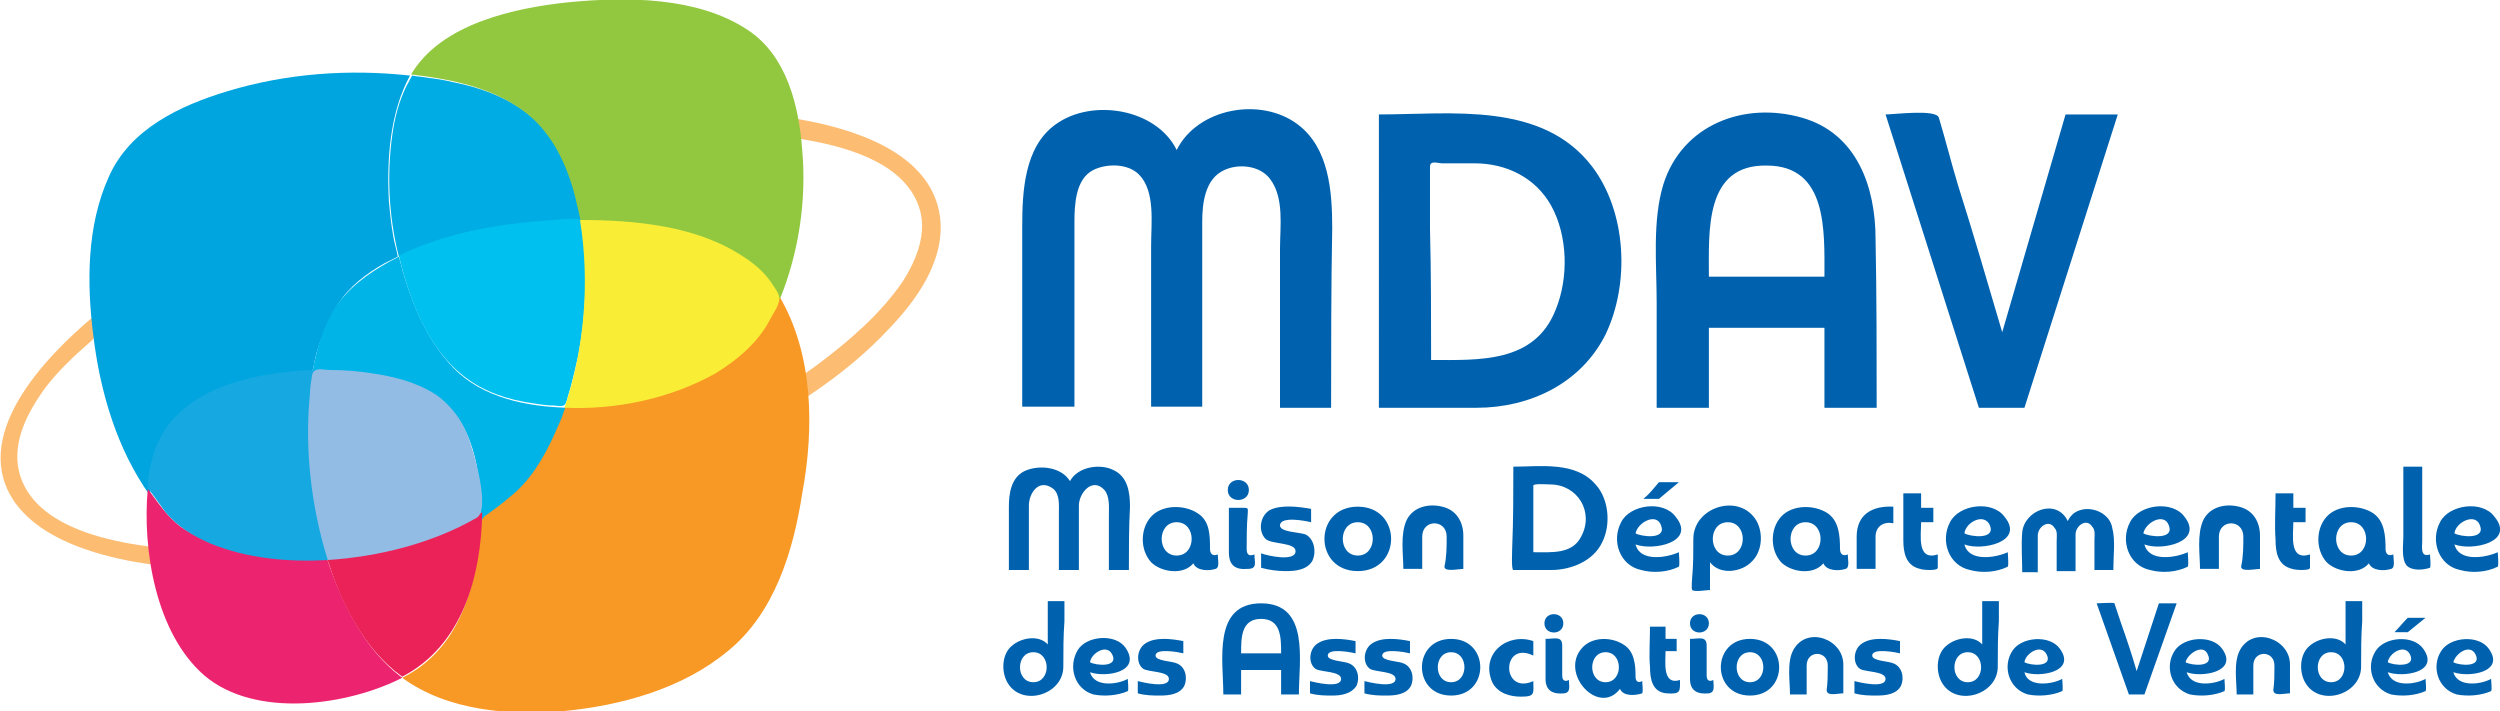 <svg xmlns="http://www.w3.org/2000/svg" xmlns:xlink="http://www.w3.org/1999/xlink" width="225" height="64" viewBox="0 0 225 64"><defs><path id="a" d="M0 .1h224.9V64H0c-.1 0 0-2.2 0-2.3V.1z"/></defs><clipPath><use xlink:href="#a" overflow="visible"/></clipPath><path fill="#0062AF" d="M95.7 60c0 2.6-3.9 3.7-5.1 1.3-.5-1-.4-2.5.5-3.2.8-.7 2.4-1 3.2-.1v-3.9h1.5v1.8c-.1 1.3-.1 2.7-.1 4.1 0 1.5 0 0 0 0zM93 58.7c-1.6 0-1.6 2.7 0 2.7s1.6-2.7 0-2.7m5.1 1.8c.4 1.4 2.5 1.1 3.4.6 0 .2.1 1 0 1.1-.9.4-2.1.5-3.1.3-1.7-.5-2.3-2.5-1.4-4 .8-1.3 3.4-1.5 4.3-.2 1.5 2.2-1.8 2.7-3.2 2.2m0-.9c.5.3 2.6.5 2-.7-.5-1-1.9-.1-2 .7m6.3 3c-.6 0-1.3 0-2-.2v-1.1c.4.1 2.8.7 2.8-.2 0-.7-1.8-.6-2.3-.9-.7-.5-.6-1.8.2-2.3.9-.6 2.4-.4 3.4-.2v1.1c-.4-.1-2.5-.5-2.5.2 0 .5 1.5.5 1.9.7.8.3 1 1.3.7 2-.4.8-1.4.9-2.2.9m12.5-.1h-1.6v-2.2h-3.6v2.2h-1.6c0-3-1-8.2 3.4-8.2s3.4 5.2 3.4 8.2zm-5.2-3.7h3.6c0-1.4 0-3.1-1.8-3.1s-1.8 1.7-1.8 3.1zm8.2 3.8c-.6 0-1.3 0-2-.2v-1.1c.4.1 2.8.7 2.8-.2 0-.7-1.8-.6-2.3-.9-.7-.5-.6-1.8.2-2.3.9-.6 2.4-.4 3.4-.2v1.1c-.4-.1-2.5-.5-2.5.2 0 .5 1.5.5 1.9.7.8.3 1 1.3.7 2-.5.8-1.5.9-2.2.9m4.9 0c-.6 0-1.3 0-2-.2v-1.1c.4.1 2.8.7 2.8-.2 0-.7-1.8-.6-2.3-.9-.7-.5-.6-1.8.2-2.3.9-.6 2.4-.4 3.4-.2v1.1c-.4-.1-2.5-.5-2.5.2 0 .5 1.5.5 1.9.7.8.3 1 1.3.7 2-.4.8-1.4.9-2.2.9m5.8 0c-3.5 0-3.5-5.1 0-5.1s3.5 5.1 0 5.1m0-3.9c-1.6 0-1.6 2.7 0 2.7s1.6-2.7 0-2.7m7.4-1V59c-2.9-1.4-2.9 3.6 0 2.3 0 1.1.2 1.4-1.1 1.4-1 0-2.1-.3-2.6-1.3-1.1-2.6 1.4-4.5 3.7-3.7m1-1.6c0-1.1 1.7-1.1 1.7 0s-1.7 1.1-1.7 0m1.6 4.7c0 .4.2.6.6.4 0 .5.2 1.1-.4 1.2-1 .1-1.7-.2-1.7-1.3v-3.6c.8 0 1.5-.3 1.5.6v2.7c0 .4 0 0 0 0zm6.6.1c0 .4.2.6.6.4 0 .2.1.9 0 1.1-.6.2-1.7.3-2-.4-1.9 2.5-5.5-1.4-3.4-3.7.9-1 2.6-1 3.7-.3 1 .6 1.1 1.8 1.1 2.9 0 .3 0 0 0 0zm-2.7-2.2c-1.6 0-1.6 2.7 0 2.7s1.6-2.7 0-2.7m4-2.3h1.4v1.1h1v1.1h-1c0 1-.3 3.1 1.3 2.6 0 1 .1 1.3-1.2 1.2-1.3-.1-1.5-1.3-1.5-2.4-.1-1.1 0-2.3 0-3.6zm3.6-.3c0-1.1 1.7-1.1 1.7 0s-1.7 1.1-1.7 0m1.5 4.7c0 .4.2.6.6.4 0 .5.2 1.1-.4 1.2-1 .1-1.7-.2-1.7-1.3v-3.6c.8 0 1.5-.3 1.5.6v2.7c0 .4 0 0 0 0zm3.9 1.8c-3.5 0-3.5-5.1 0-5.1s3.5 5.1 0 5.1m0-3.9c-1.6 0-1.6 2.7 0 2.7s1.6-2.7 0-2.7m7 1.2c0-1.4-1.9-1.4-1.9 0v2.6h-1.5c0-1.2-.3-2.9.3-4 1.2-2.2 4.5-1 4.5 1.3v2.6c-.5 0-1.5.3-1.5-.3.1-.7.1-1.4.1-2.2 0-.7 0 0 0 0zm4.4 2.7c-.6 0-1.3 0-2-.2v-1.1c.4.1 2.8.7 2.8-.2 0-.7-1.8-.6-2.3-.9-.7-.5-.6-1.8.2-2.3.9-.6 2.4-.4 3.4-.2v1.1c-.4-.1-2.5-.5-2.5.2 0 .5 1.5.5 1.9.7.8.3 1 1.3.7 2-.4.8-1.4.9-2.2.9m10.9-2.6c0 2.6-3.9 3.7-5.1 1.3-.5-1-.4-2.5.5-3.2.8-.7 2.4-1 3.2-.1v-3.9h1.5v1.8c-.1 1.3-.1 2.7-.1 4.1 0 1.5 0 0 0 0zm-2.7-1.3c-1.6 0-1.6 2.7 0 2.7s1.6-2.7 0-2.7m5.1 1.8c.3 1.4 2.5 1.1 3.4.6 0 .2.1 1 0 1.1-.9.4-2.1.5-3.1.3-1.7-.5-2.3-2.5-1.4-3.9.8-1.3 3.4-1.5 4.3-.2 1.5 2.1-1.9 2.6-3.2 2.1m0-.9c.5.3 2.6.5 2-.7-.5-1-1.9-.1-2 .7m10.1.8l2-6.1h1.6l-2.9 8.2h-1.4l-2.9-8.2c.2 0 1.6-.1 1.6 0l.6 1.8c.5 1.4 1 2.9 1.4 4.3zm4.5.1c.4 1.4 2.5 1.1 3.4.6 0 .2.1 1 0 1.1-.9.4-2.1.5-3.1.3-1.7-.5-2.3-2.5-1.4-3.9.8-1.3 3.4-1.5 4.3-.2 1.5 2.1-1.9 2.6-3.2 2.1m-.1-.9c.5.3 2.6.5 2-.7-.4-1-1.8-.1-2 .7m8 .3c0-1.4-1.9-1.4-1.9 0v2.6h-1.5c0-1.2-.3-2.9.3-4 1.2-2.2 4.5-1 4.5 1.3v2.6c-.5 0-1.5.3-1.5-.3.1-.7.1-1.4.1-2.2 0-.7 0 0 0 0zm7.8.1c0 2.6-3.9 3.7-5.1 1.3-.5-1-.4-2.5.5-3.2.8-.7 2.4-1 3.2-.1v-3.9h1.5v1.8c-.1 1.3-.1 2.7-.1 4.1 0 1.5 0 0 0 0zm-2.7-1.3c-1.6 0-1.6 2.7 0 2.7s1.6-2.7 0-2.7m5.1 1.8c.4 1.4 2.5 1.1 3.4.6 0 .2.1 1 0 1.1-.9.4-2.1.5-3.1.3-1.7-.5-2.3-2.5-1.4-3.9.8-1.3 3.4-1.5 4.3-.2 1.5 2.1-1.8 2.6-3.2 2.1m0-.9c.5.3 2.6.5 2-.7-.5-1-1.9-.1-2 .7m1.8-4h1.6l-1.6 1.3h-1.2c.4-.4.8-.9 1.2-1.3zm4.1 4.9c.4 1.4 2.5 1.1 3.4.6 0 .2.1 1 0 1.1-.9.4-2.1.5-3.1.3-1.7-.5-2.3-2.5-1.4-3.9.8-1.3 3.4-1.5 4.3-.2 1.5 2.1-1.8 2.6-3.2 2.1m0-.9c.5.3 2.6.5 2-.7-.5-1-1.8-.1-2 .7m-119.2-8.3h-1.8v-4.9c0-.7.1-1.7-.4-2.3-1.1-1.2-2.3.3-2.3 1.4v5.8h-1.8v-5.1c0-.7.1-1.7-.5-2.2-1.3-1-2.2.4-2.2 1.5v5.8h-1.8v-5.7c0-1.2.2-2.6 1.4-3.2 1.3-.6 3.3-.4 4.1.9.7-1.3 2.7-1.6 3.9-1 1.3.6 1.5 2 1.5 3.3-.1 1.8-.1 3.7-.1 5.7zm7.3-1.9c0 .4.2.7.7.5 0 .4.2 1.2-.2 1.3-.6.2-1.7.2-2-.5-.9 1.1-2.9.8-3.8-.1-1-1.1-1-3 0-4.1 1-1.1 3-1.1 4.2-.3 1.1.7 1.1 2 1.1 3.2 0 .4 0 0 0 0zm-3-2.4c-1.8 0-1.8 3 0 3s1.8-3 0-3m4.6-2.9c0-1.2 1.9-1.2 1.9 0s-1.9 1.2-1.9 0m1.7 5.3c0 .5.2.7.7.5 0 .7.3 1.3-.6 1.3-1.1.1-1.7-.3-1.7-1.5v-4h1.3c.5 0 .4.1.4.5-.1 1.1-.1 2.2-.1 3.2 0 .4 0 0 0 0zm3.5 2c-.7 0-1.5-.1-2.2-.3v-1.3c.5.2 3.1.8 3.1-.2 0-.8-2.2-.6-2.7-1.1-.7-.7-.5-2.1.4-2.6 1-.5 2.6-.3 3.7-.1V47c-.4-.1-2.8-.6-2.8.3 0 .6 1.8.6 2.3.8.8.4 1 1.6.6 2.4-.5.8-1.5.9-2.4.9m6.5 0c-4 0-4-5.8 0-5.8s4 5.8 0 5.8m0-4.4c-1.8 0-1.8 3 0 3s1.8-3 0-3m8 1.3c0-1.6-2.2-1.6-2.2 0v2.9h-1.7c0-1.3-.3-3.1.3-4.4.6-1.2 2-1.5 3.2-1.2 1.3.3 1.9 1.4 1.9 2.6v3c-.4 0-1.7.3-1.7-.2.2-.9.2-1.8.2-2.7 0-.7 0 0 0 0zm6-6.3c2.4 0 5.6-.5 7.4 1.6 1.2 1.3 1.4 3.6.6 5.2-.8 1.7-2.8 2.5-4.6 2.5h-3.4c-.2 0-.1-1.8-.1-2.1.1-2.4.1-4.8.1-7.2zm1.8 7.7c1.6 0 3.5.2 4.3-1.4 1.2-2.2-.3-4.7-2.8-4.7-.2 0-1.5-.1-1.5.1v6zm9.2-.7c.4 1.6 2.8 1.2 3.9.7 0 .3.1 1.1 0 1.3-1 .5-2.3.6-3.4.3-1.9-.4-2.7-2.6-1.8-4.3.8-1.6 3.8-2 4.9-.5 1.9 2.3-2 3.1-3.6 2.5m0-1c.5.3 2.8.6 2.3-.7-.4-1.2-2.1-.3-2.3.7m2.1-4.6h1.8l-1.8 1.5h-1.4c.5-.4.9-.9 1.4-1.5zm3.1 5.1c0-2.9 4.2-4.2 5.7-1.6.6 1.1.5 2.7-.4 3.6-.9 1-2.9 1.3-3.8.1v2.5c-.3 0-1.4.2-1.6 0-.1-.1 0-1.1 0-1.2.1-1 .1-2.2.1-3.4 0-1.6 0 0 0 0zm3.1 1.5c1.8 0 1.8-3 0-3s-1.8 3 0 3m10.1-.6c0 .4.2.7.7.5 0 .4.2 1.2-.2 1.3-.6.2-1.7.2-2-.5-.9 1.1-2.9.8-3.8-.1-1-1.1-1-3 0-4.1 1-1.1 3-1.1 4.2-.3 1 .7 1.1 2 1.1 3.2 0 .4 0 0 0 0zm-3.1-2.4c-1.8 0-1.8 3 0 3s1.8-3 0-3m7.9-1.4v1.5c-.9-.2-1.6.3-1.6 1.2v2.9h-1.7v-2.9c0-2 1.4-2.8 3.3-2.7m.9-1.2h1.6v1.3h1.1V47h-1.1c0 1.2-.4 3.5 1.5 2.9v1.2c0 .3-1.4.2-1.6.1-1.3-.3-1.5-1.5-1.5-2.6v-4.2zm5.5 4.6c.4 1.6 2.8 1.2 3.9.7 0 .3.1 1.1 0 1.3-1 .5-2.3.6-3.4.3-1.9-.4-2.7-2.6-1.8-4.3.8-1.6 3.8-2 4.9-.5 1.9 2.3-2.1 3.1-3.6 2.5m0-1c.5.3 2.8.6 2.3-.7-.5-1.2-2.2-.3-2.3.7m13.4 3.3h-1.7v-2.7c0-.4.1-.9-.2-1.2-.5-.8-1.5-.1-1.5.7v3.3h-1.7v-2.7c0-.4.1-.9-.2-1.2-.5-.8-1.5-.1-1.5.7v3.3H182c0-1.2-.1-2.4 0-3.6.2-2 3.1-3.1 4.1-1 .8-1.8 3.7-1.2 4 .6.3 1.1.1 2.5.1 3.8zM193 49c.4 1.6 2.8 1.2 3.9.7 0 .3.1 1.1 0 1.3-1 .5-2.3.6-3.4.3-1.9-.4-2.7-2.6-1.8-4.3.8-1.6 3.8-2 4.9-.5 1.8 2.3-2.1 3.1-3.6 2.5m-.1-1c.5.3 2.8.6 2.3-.7-.4-1.2-2.1-.3-2.3.7m9 .3c0-1.6-2.2-1.6-2.2 0v2.9H198c0-1.3-.3-3.1.3-4.4.6-1.2 2-1.5 3.2-1.2 1.3.3 1.9 1.4 1.9 2.6v3c-.4 0-1.7.3-1.7-.2.2-.9.2-1.8.2-2.7 0-.7 0 0 0 0zm2.9-3.9h1.6v1.3h1.1V47h-1.1c0 1.2-.4 3.5 1.5 2.9v1.2c0 .3-1.4.2-1.6.1-1.3-.3-1.5-1.5-1.5-2.6-.1-1.4 0-2.8 0-4.2zm9.9 5c0 .4.2.7.7.5 0 .4.2 1.2-.2 1.3-.6.2-1.7.2-2-.5-.9 1.1-2.9.8-3.8-.1-1-1.1-1-3 0-4.1 1-1.1 3-1.1 4.2-.3 1 .7 1.1 2 1.1 3.2 0 .4 0 0 0 0zm-3.1-2.4c-1.8 0-1.8 3 0 3s1.8-3 0-3m4.7-5h1.7v6.7c0 .5-.2 1.5.7 1.2 0 .3.1 1 0 1.2-.6.2-1.6.3-2.1-.2-.5-.6-.3-1.9-.3-2.6V42zm4.6 7c.4 1.6 2.8 1.2 3.9.7 0 .3.1 1.1 0 1.3-1 .5-2.3.6-3.4.3-1.9-.4-2.7-2.6-1.8-4.3.8-1.6 3.8-2 4.9-.5 1.9 2.3-2 3.1-3.6 2.5m0-1c.5.3 2.8.6 2.3-.7-.4-1.2-2.2-.3-2.3.7"/><path fill="#0062AF" d="M119.8 36.7h-4.6V22.4c0-2 .4-4.6-.9-6.3-.9-1.2-2.8-1.4-4.1-.8-1.8.8-2 3.1-2 4.7v16.6h-4.6V22.1c0-2 .4-4.9-1.1-6.4-1-1-2.9-1-4.1-.4-1.6.8-1.7 3.1-1.7 4.7v16.6H92V20.4c0-3.2.2-7.2 3-9.2 3.3-2.4 9.1-1.4 10.9 2.3 1.9-3.8 7.6-4.8 10.9-2.3 2.8 2.1 3.1 6 3.1 9.3-.1 5.5-.1 10.9-.1 16.2zm4.3-26.4c6.5 0 14.7-1.2 19.2 4.7 3.1 4.1 3.4 10.5 1.2 15.1-2.2 4.4-6.8 6.6-11.6 6.6h-8.8V10.3zm4.7 22.1c4.3 0 9.3.3 11.2-4.5 1.2-2.9 1.1-6.7-.4-9.4-1.4-2.5-4-3.8-6.9-3.8h-2.9c-.4 0-1.1-.3-1.1.3v5.6c.1 3.9.1 7.8.1 11.8zm40.1 4.3h-4.7v-7.2h-10.4v7.2h-4.7v-9.5c0-3.4-.4-7.3.6-10.6 1.7-5.4 7.3-7.5 12.5-6 4.9 1.4 6.6 6.2 6.6 10.9.1 5.1.1 10.2.1 15.2zm-15.1-11.8h10.4c0-4.1.3-10-5.2-10-5.6-.1-5.2 5.9-5.2 10zm26.4 5l5.7-19.6h4.7l-8.4 26.4h-4.1l-8.4-26.4c.8 0 4.6-.5 4.8.3.6 2 1.1 4 1.7 6 1.4 4.4 2.7 8.9 4 13.3z"/><path fill="#FCBC72" d="M20.6 51.2c-4.1 0-8.2-.3-12.1-1.5-2.6-.8-5.4-2.1-7.1-4.4-4.3-6 2.7-13.2 7-16.8.1.8.5 1.6-.2 2.2C6.7 32 5.2 33.4 4 35c-1.5 2.1-2.9 4.7-2.3 7.4 1.3 5.4 9.2 6.6 13.7 7 7.7.7 15.5-.2 23-1.9 7.9-1.7 15.6-4.2 22.9-7.6 4.3-2 8.5-4.3 12.3-7.1 2.8-2.1 5.6-4.5 7.6-7.4 1.3-2 2.3-4.5 1.5-6.8-1.4-4.1-6.9-5.5-10.7-6.1l-.3-1.8c4.8.8 12.1 2.9 12.9 8.8.5 3.9-2.1 7.5-4.6 10.1-4 4.3-9.2 7.5-14.4 10.2-6.9 3.6-14.2 6.2-21.7 8.2-7.5 1.9-15.4 3.2-23.3 3.2"/><path fill="#00ACE4" d="M52.4 19.9c-.5-3-1.5-6-3.5-8.3-2-2.4-5.1-3.6-8.1-4.2-.8-.2-1.5-.3-2.3-.4-.5-.1-1-.1-1.4-.2-.2.3-.3.6-.5.9-.7 1.4-1.1 3-1.3 4.5-.5 3.6-.3 7.4.6 10.9 5-2.5 10.9-3.2 16.5-3.2"/><path fill="#00A5DF" d="M30.4 27.4c1-1.6 2.6-2.8 4.2-3.7l1.2-.6c-.1-.6-.3-1.2-.4-1.8-.2-1.1-.3-2.1-.4-3.2-.2-3.8.1-8 1.9-11.3-5.5-.6-11.1-.2-16.4 1.4-4.3 1.3-8.8 3.4-10.7 7.7-2 4.4-2 9.6-1.4 14.3.6 5 2.1 10.2 5.1 14.4.1-2.2.6-4.5 1.9-6.3 1.2-1.6 3-2.5 4.8-3.2 2.2-.8 4.6-1.3 7-1.5 1-.1.9 0 1.1-1 .1-.6.3-1.2.5-1.8.5-1.2 1-2.3 1.6-3.4"/><path fill="#00B4E7" d="M51.1 36.7c-3.7-.1-7.7-.9-10.3-3.6-2.6-2.7-4-6.4-4.9-10-2 1-4 2.3-5.4 4.1-1.3 1.8-2 4.1-2.4 6.4 3.7-.2 8.7 0 11.7 2.5 3.1 2.5 3.6 7.3 3.4 11 4.1-2.5 6.5-6 7.9-10.4"/><path fill="#F89825" d="M70.1 26.6c-1.6 3.9-4.4 6.4-8.2 8-2 .8-4.1 1.4-6.2 1.7-1.1.2-2.2.3-3.2.3h-1.6c-.2.6-.4 1.2-.7 1.8-.9 2.1-2 4.2-3.7 5.8-.9.8-1.8 1.5-2.8 2.2-.8.5-.5 2.6-.7 3.5-.7 4.6-2.4 8.9-6.8 11.1 4.1 3 9.7 3.4 14.5 3 5.2-.5 10.7-2 14.8-5.4 4.2-3.4 5.9-9 6.7-14.2 1.1-5.9 1-12.6-2.1-17.8"/><path fill="#EC2470" d="M29.4 50.2c-2.8 0-6.1-.1-9-.9-1.4-.4-2.8-1-4-1.8-1.3-.9-2.2-2.3-3.1-3.5-.5 5.4.7 13 5.1 16.8 4.6 3.9 12.9 2.7 17.8.2-3.5-2.6-5.5-6.9-6.8-10.8"/><path fill="#EB2258" d="M36.2 60.9c5.4-2.8 7.1-9 7.2-14.8-4.2 2.5-9.2 3.7-14 4 1.2 4 3.3 8.3 6.8 10.8"/><path fill="#16A9E1" d="M28.3 33.3c-5.8.2-13.3 1.8-14.7 8.4-.2.7-.3 1.5-.3 2.2.5.7 1.1 1.5 1.6 2.2 1.1 1.3 2.4 2.1 4 2.8 3.4 1.4 7.1 1.7 10.7 1.5-1.7-5.4-2.3-11.4-1.3-17.1m.1 0c-.1 0-.1 0 0 0-.1.1-.1.1 0 0-.1 0 0 0 0 0zm1.2 17.1c-.1 0 0 0 0 0"/><path fill="#93BCE4" d="M39.2 35.5c-1.7-1.1-3.7-1.6-5.7-1.9-1.3-.2-2.5-.3-3.8-.3-.6 0-1.4-.3-1.6.4-.1.6-.2 1.2-.2 1.7-.5 5 .1 10.2 1.6 15 4.6-.3 9.4-1.5 13.4-3.8 1.2-.7-.1-5.3-.5-6.5-.5-1.8-1.6-3.5-3.2-4.6"/><path fill="#92C83F" d="M67.3 2.7c-4.5-3-10.9-3-16.1-2.5C46.4.7 39.7 2.1 37 6.7c3.4.4 7.1 1.1 10 3.2 2.7 1.9 4.2 5.2 4.9 8.4.1.4.2.8.3 1.3.1.7.5.4 1.1.4 1 0 1.9.1 2.9.2 1.9.2 3.9.5 5.8 1 3.4.9 6.4 2.6 8.2 5.7 1.7-4.2 2.4-8.9 2-13.4-.3-4-1.4-8.5-4.9-10.8"/><path fill="#00C0EF" d="M35.9 23c.9 3.9 2.6 8.4 5.9 10.9 1.8 1.4 4 2.1 6.2 2.4.6.1 1.3.2 1.9.2.9.1 1 .1 1.2-.8.4-1.2.6-2.3.9-3.5.5-2.5.7-5 .7-7.5 0-1.2-.1-2.5-.2-3.7-.1-.7.1-1.3-.7-1.3-.6 0-1.3 0-1.9.1-4.8.3-9.7 1.1-14 3.2"/><path fill="#F9ED36" d="M52.3 19.9m14.6 3.2c-4.2-2.8-9.8-3.3-14.7-3.3.9 5.6.4 11.6-1.4 16.9 4.6.2 9.5-.8 13.6-3.1 1.8-1.1 3.5-2.5 4.6-4.3.3-.5.6-1.1.9-1.6.4-.9.3-1.1-.3-2-.7-1.1-1.6-1.9-2.7-2.6"/></svg>